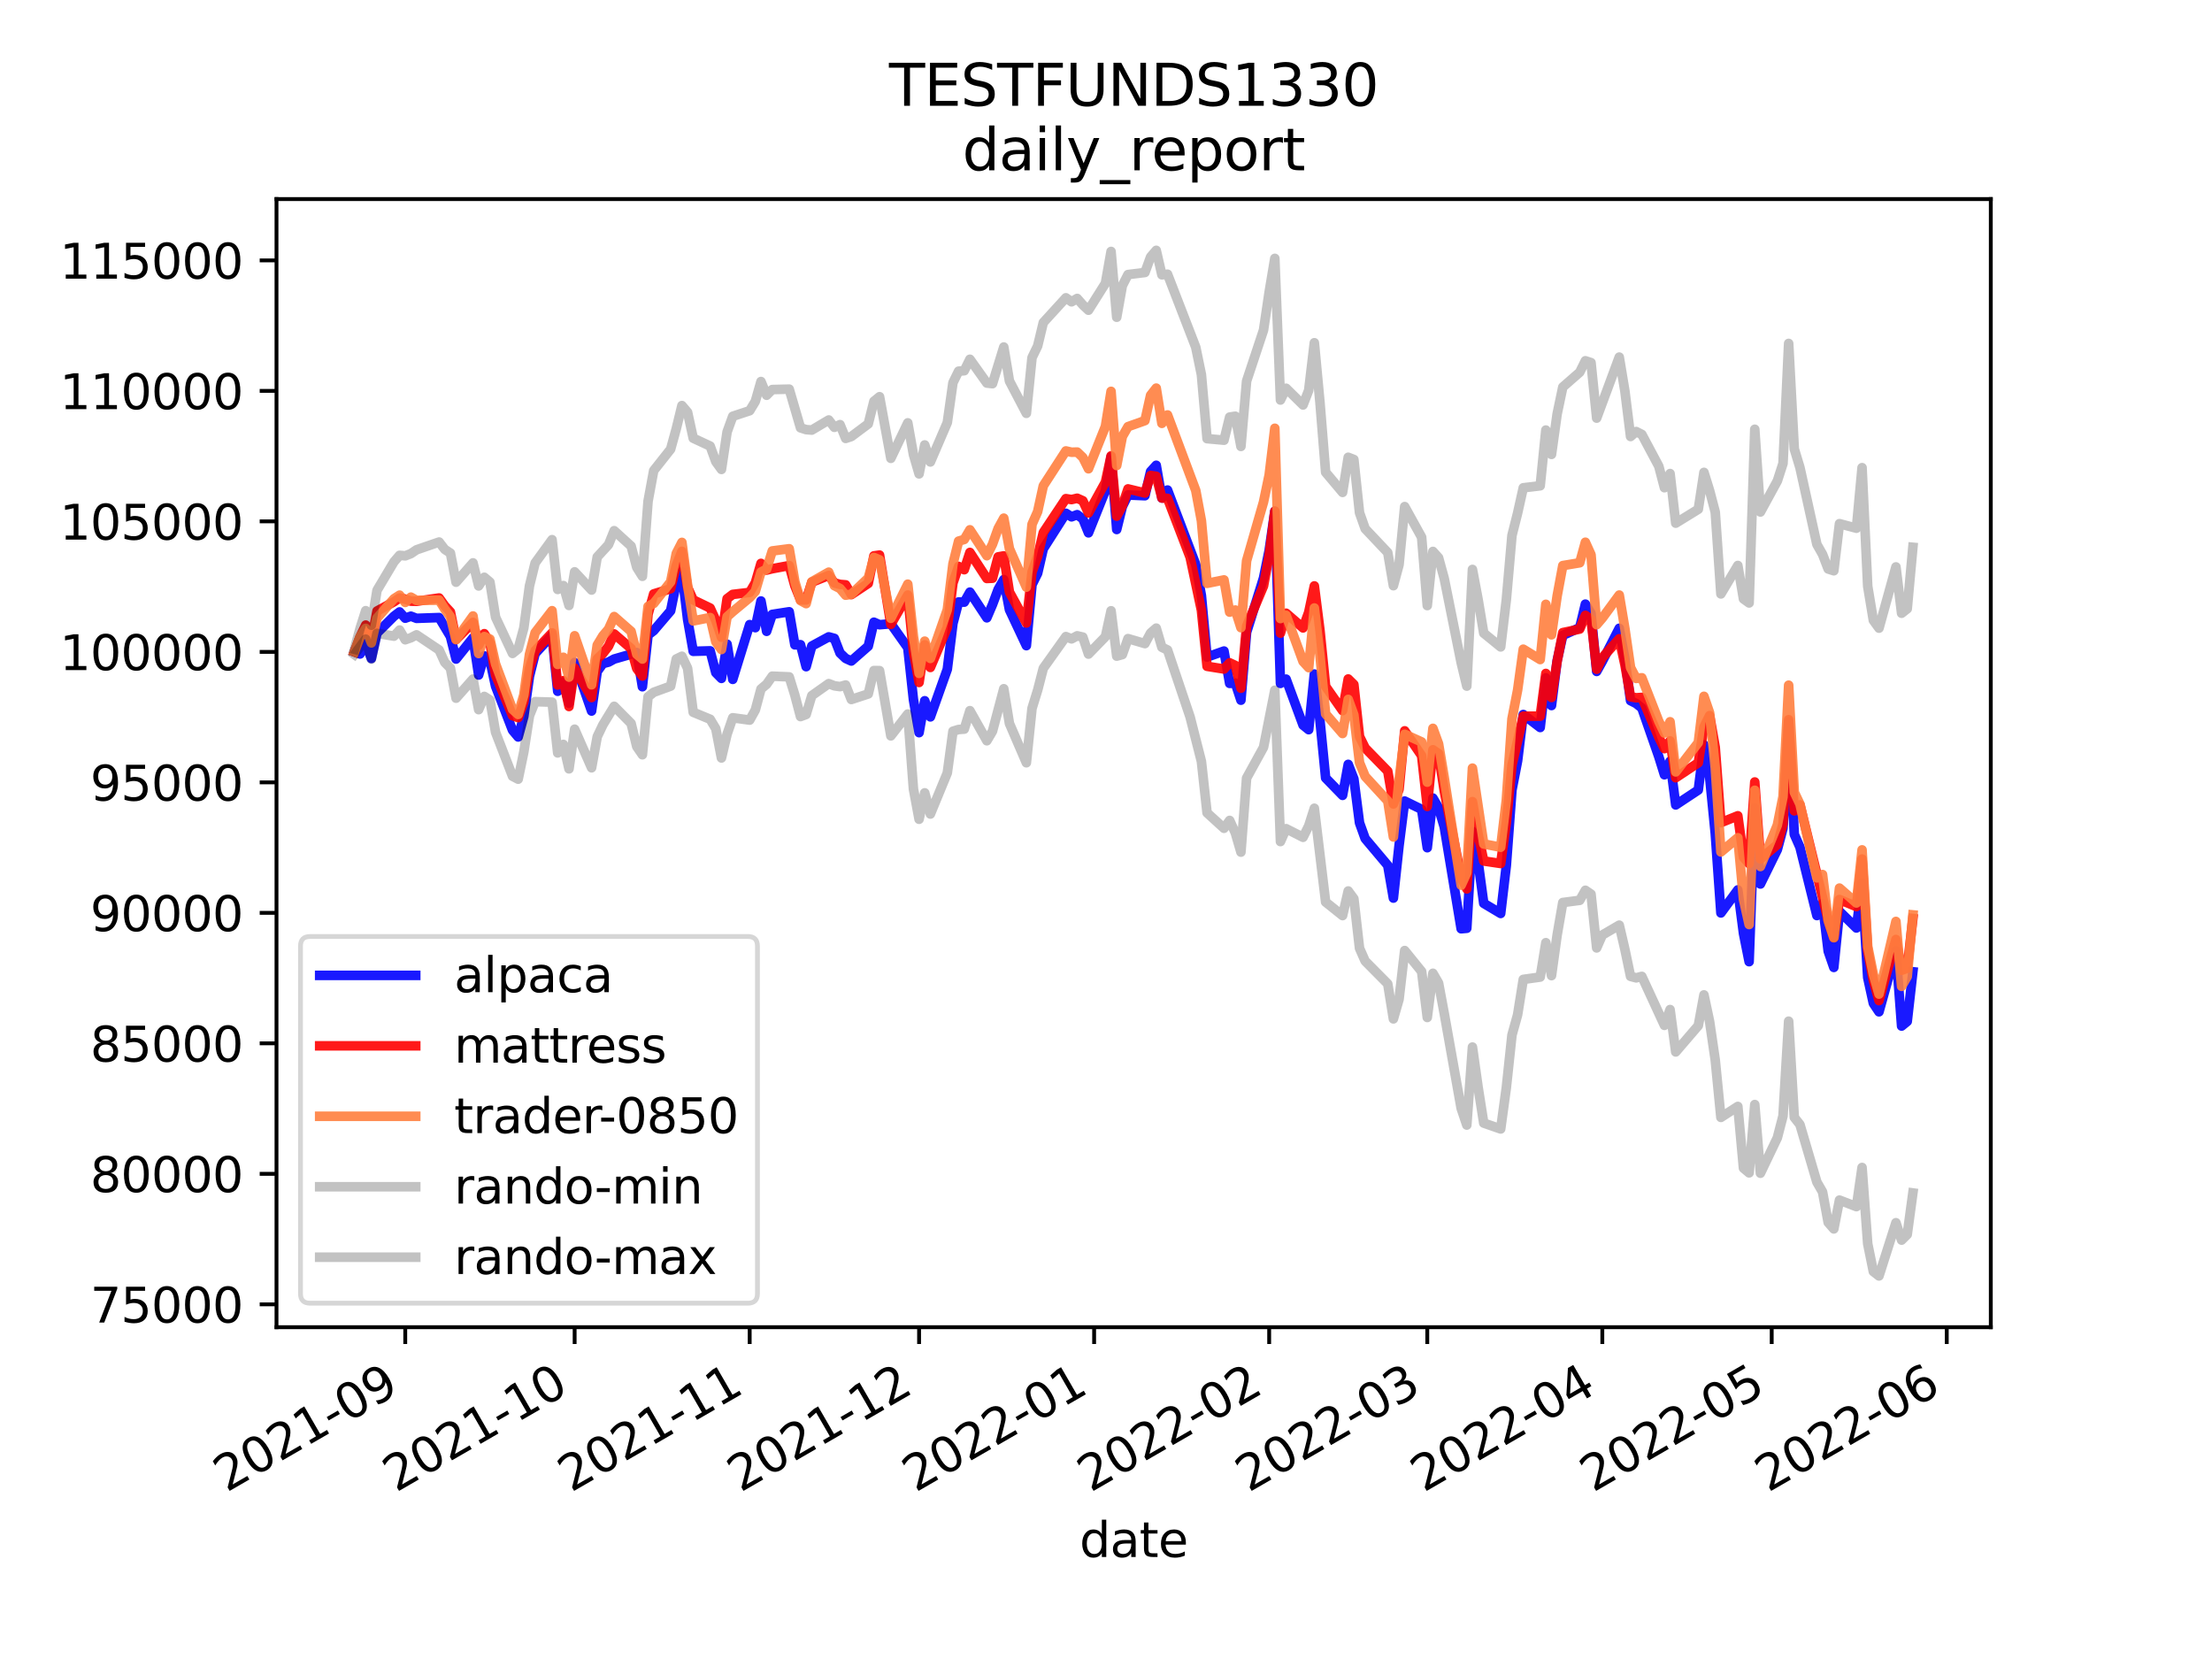 <?xml version="1.0" encoding="utf-8" standalone="no"?>
<!DOCTYPE svg PUBLIC "-//W3C//DTD SVG 1.1//EN"
  "http://www.w3.org/Graphics/SVG/1.1/DTD/svg11.dtd">
<svg height="345.6pt" version="1.1" viewBox="0 0 460.8 345.6" width="460.8pt" xmlns="http://www.w3.org/2000/svg" xmlns:xlink="http://www.w3.org/1999/xlink">
 <defs>
  <style type="text/css">*{stroke-linecap:butt;stroke-linejoin:round;}</style>
 </defs>
 <g id="figure_1">
  <g id="patch_1">
   <path d="M 0 345.6 
L 460.8 345.6 
L 460.8 0 
L 0 0 
z
" style="fill:#ffffff;"/>
  </g>
  <g id="axes_1">
   <g id="patch_2">
    <path d="M 57.6 276.48 
L 414.72 276.48 
L 414.72 41.472 
L 57.6 41.472 
z
" style="fill:#ffffff;"/>
   </g>
   <g id="matplotlib.axis_1">
    <g id="xtick_1">
     <g id="line2d_1">
      <defs>
       <path d="M 0 0 
L 0 3.5 
" id="m43fd52d7ca" style="stroke:#000000;stroke-width:0.8;"/>
      </defs>
      <g>
       <use style="stroke:#000000;stroke-width:0.8;" x="84.419" xlink:href="#m43fd52d7ca" y="276.48"/>
      </g>
     </g>
     <g id="text_1">
      <!-- 2021-09 -->
      <g transform="translate(47.194 310.952)rotate(-30)scale(0.1 -0.1)">
       <defs>
        <path d="M 1228 531 
L 3431 531 
L 3431 0 
L 469 0 
L 469 531 
Q 828 903 1448 1529 
Q 2069 2156 2228 2338 
Q 2531 2678 2651 2914 
Q 2772 3150 2772 3378 
Q 2772 3750 2511 3984 
Q 2250 4219 1831 4219 
Q 1534 4219 1204 4116 
Q 875 4013 500 3803 
L 500 4441 
Q 881 4594 1212 4672 
Q 1544 4750 1819 4750 
Q 2544 4750 2975 4387 
Q 3406 4025 3406 3419 
Q 3406 3131 3298 2873 
Q 3191 2616 2906 2266 
Q 2828 2175 2409 1742 
Q 1991 1309 1228 531 
z
" id="DejaVuSans-32" transform="scale(0.016)"/>
        <path d="M 2034 4250 
Q 1547 4250 1301 3770 
Q 1056 3291 1056 2328 
Q 1056 1369 1301 889 
Q 1547 409 2034 409 
Q 2525 409 2770 889 
Q 3016 1369 3016 2328 
Q 3016 3291 2770 3770 
Q 2525 4250 2034 4250 
z
M 2034 4750 
Q 2819 4750 3233 4129 
Q 3647 3509 3647 2328 
Q 3647 1150 3233 529 
Q 2819 -91 2034 -91 
Q 1250 -91 836 529 
Q 422 1150 422 2328 
Q 422 3509 836 4129 
Q 1250 4750 2034 4750 
z
" id="DejaVuSans-30" transform="scale(0.016)"/>
        <path d="M 794 531 
L 1825 531 
L 1825 4091 
L 703 3866 
L 703 4441 
L 1819 4666 
L 2450 4666 
L 2450 531 
L 3481 531 
L 3481 0 
L 794 0 
L 794 531 
z
" id="DejaVuSans-31" transform="scale(0.016)"/>
        <path d="M 313 2009 
L 1997 2009 
L 1997 1497 
L 313 1497 
L 313 2009 
z
" id="DejaVuSans-2d" transform="scale(0.016)"/>
        <path d="M 703 97 
L 703 672 
Q 941 559 1184 500 
Q 1428 441 1663 441 
Q 2288 441 2617 861 
Q 2947 1281 2994 2138 
Q 2813 1869 2534 1725 
Q 2256 1581 1919 1581 
Q 1219 1581 811 2004 
Q 403 2428 403 3163 
Q 403 3881 828 4315 
Q 1253 4750 1959 4750 
Q 2769 4750 3195 4129 
Q 3622 3509 3622 2328 
Q 3622 1225 3098 567 
Q 2575 -91 1691 -91 
Q 1453 -91 1209 -44 
Q 966 3 703 97 
z
M 1959 2075 
Q 2384 2075 2632 2365 
Q 2881 2656 2881 3163 
Q 2881 3666 2632 3958 
Q 2384 4250 1959 4250 
Q 1534 4250 1286 3958 
Q 1038 3666 1038 3163 
Q 1038 2656 1286 2365 
Q 1534 2075 1959 2075 
z
" id="DejaVuSans-39" transform="scale(0.016)"/>
       </defs>
       <use xlink:href="#DejaVuSans-32"/>
       <use x="63.623" xlink:href="#DejaVuSans-30"/>
       <use x="127.246" xlink:href="#DejaVuSans-32"/>
       <use x="190.869" xlink:href="#DejaVuSans-31"/>
       <use x="254.492" xlink:href="#DejaVuSans-2d"/>
       <use x="290.576" xlink:href="#DejaVuSans-30"/>
       <use x="354.199" xlink:href="#DejaVuSans-39"/>
      </g>
     </g>
    </g>
    <g id="xtick_2">
     <g id="line2d_2">
      <g>
       <use style="stroke:#000000;stroke-width:0.8;" x="119.708" xlink:href="#m43fd52d7ca" y="276.48"/>
      </g>
     </g>
     <g id="text_2">
      <!-- 2021-10 -->
      <g transform="translate(82.483 310.952)rotate(-30)scale(0.1 -0.1)">
       <use xlink:href="#DejaVuSans-32"/>
       <use x="63.623" xlink:href="#DejaVuSans-30"/>
       <use x="127.246" xlink:href="#DejaVuSans-32"/>
       <use x="190.869" xlink:href="#DejaVuSans-31"/>
       <use x="254.492" xlink:href="#DejaVuSans-2d"/>
       <use x="290.576" xlink:href="#DejaVuSans-31"/>
       <use x="354.199" xlink:href="#DejaVuSans-30"/>
      </g>
     </g>
    </g>
    <g id="xtick_3">
     <g id="line2d_3">
      <g>
       <use style="stroke:#000000;stroke-width:0.8;" x="156.173" xlink:href="#m43fd52d7ca" y="276.48"/>
      </g>
     </g>
     <g id="text_3">
      <!-- 2021-11 -->
      <g transform="translate(118.948 310.952)rotate(-30)scale(0.1 -0.1)">
       <use xlink:href="#DejaVuSans-32"/>
       <use x="63.623" xlink:href="#DejaVuSans-30"/>
       <use x="127.246" xlink:href="#DejaVuSans-32"/>
       <use x="190.869" xlink:href="#DejaVuSans-31"/>
       <use x="254.492" xlink:href="#DejaVuSans-2d"/>
       <use x="290.576" xlink:href="#DejaVuSans-31"/>
       <use x="354.199" xlink:href="#DejaVuSans-31"/>
      </g>
     </g>
    </g>
    <g id="xtick_4">
     <g id="line2d_4">
      <g>
       <use style="stroke:#000000;stroke-width:0.8;" x="191.461" xlink:href="#m43fd52d7ca" y="276.48"/>
      </g>
     </g>
     <g id="text_4">
      <!-- 2021-12 -->
      <g transform="translate(154.236 310.952)rotate(-30)scale(0.1 -0.1)">
       <use xlink:href="#DejaVuSans-32"/>
       <use x="63.623" xlink:href="#DejaVuSans-30"/>
       <use x="127.246" xlink:href="#DejaVuSans-32"/>
       <use x="190.869" xlink:href="#DejaVuSans-31"/>
       <use x="254.492" xlink:href="#DejaVuSans-2d"/>
       <use x="290.576" xlink:href="#DejaVuSans-31"/>
       <use x="354.199" xlink:href="#DejaVuSans-32"/>
      </g>
     </g>
    </g>
    <g id="xtick_5">
     <g id="line2d_5">
      <g>
       <use style="stroke:#000000;stroke-width:0.8;" x="227.926" xlink:href="#m43fd52d7ca" y="276.48"/>
      </g>
     </g>
     <g id="text_5">
      <!-- 2022-01 -->
      <g transform="translate(190.701 310.952)rotate(-30)scale(0.1 -0.1)">
       <use xlink:href="#DejaVuSans-32"/>
       <use x="63.623" xlink:href="#DejaVuSans-30"/>
       <use x="127.246" xlink:href="#DejaVuSans-32"/>
       <use x="190.869" xlink:href="#DejaVuSans-32"/>
       <use x="254.492" xlink:href="#DejaVuSans-2d"/>
       <use x="290.576" xlink:href="#DejaVuSans-30"/>
       <use x="354.199" xlink:href="#DejaVuSans-31"/>
      </g>
     </g>
    </g>
    <g id="xtick_6">
     <g id="line2d_6">
      <g>
       <use style="stroke:#000000;stroke-width:0.8;" x="264.391" xlink:href="#m43fd52d7ca" y="276.48"/>
      </g>
     </g>
     <g id="text_6">
      <!-- 2022-02 -->
      <g transform="translate(227.166 310.952)rotate(-30)scale(0.1 -0.1)">
       <use xlink:href="#DejaVuSans-32"/>
       <use x="63.623" xlink:href="#DejaVuSans-30"/>
       <use x="127.246" xlink:href="#DejaVuSans-32"/>
       <use x="190.869" xlink:href="#DejaVuSans-32"/>
       <use x="254.492" xlink:href="#DejaVuSans-2d"/>
       <use x="290.576" xlink:href="#DejaVuSans-30"/>
       <use x="354.199" xlink:href="#DejaVuSans-32"/>
      </g>
     </g>
    </g>
    <g id="xtick_7">
     <g id="line2d_7">
      <g>
       <use style="stroke:#000000;stroke-width:0.8;" x="297.327" xlink:href="#m43fd52d7ca" y="276.48"/>
      </g>
     </g>
     <g id="text_7">
      <!-- 2022-03 -->
      <g transform="translate(260.102 310.952)rotate(-30)scale(0.1 -0.1)">
       <defs>
        <path d="M 2597 2516 
Q 3050 2419 3304 2112 
Q 3559 1806 3559 1356 
Q 3559 666 3084 287 
Q 2609 -91 1734 -91 
Q 1441 -91 1130 -33 
Q 819 25 488 141 
L 488 750 
Q 750 597 1062 519 
Q 1375 441 1716 441 
Q 2309 441 2620 675 
Q 2931 909 2931 1356 
Q 2931 1769 2642 2001 
Q 2353 2234 1838 2234 
L 1294 2234 
L 1294 2753 
L 1863 2753 
Q 2328 2753 2575 2939 
Q 2822 3125 2822 3475 
Q 2822 3834 2567 4026 
Q 2313 4219 1838 4219 
Q 1578 4219 1281 4162 
Q 984 4106 628 3988 
L 628 4550 
Q 988 4650 1302 4700 
Q 1616 4750 1894 4750 
Q 2613 4750 3031 4423 
Q 3450 4097 3450 3541 
Q 3450 3153 3228 2886 
Q 3006 2619 2597 2516 
z
" id="DejaVuSans-33" transform="scale(0.016)"/>
       </defs>
       <use xlink:href="#DejaVuSans-32"/>
       <use x="63.623" xlink:href="#DejaVuSans-30"/>
       <use x="127.246" xlink:href="#DejaVuSans-32"/>
       <use x="190.869" xlink:href="#DejaVuSans-32"/>
       <use x="254.492" xlink:href="#DejaVuSans-2d"/>
       <use x="290.576" xlink:href="#DejaVuSans-30"/>
       <use x="354.199" xlink:href="#DejaVuSans-33"/>
      </g>
     </g>
    </g>
    <g id="xtick_8">
     <g id="line2d_8">
      <g>
       <use style="stroke:#000000;stroke-width:0.8;" x="333.792" xlink:href="#m43fd52d7ca" y="276.48"/>
      </g>
     </g>
     <g id="text_8">
      <!-- 2022-04 -->
      <g transform="translate(296.567 310.952)rotate(-30)scale(0.1 -0.1)">
       <defs>
        <path d="M 2419 4116 
L 825 1625 
L 2419 1625 
L 2419 4116 
z
M 2253 4666 
L 3047 4666 
L 3047 1625 
L 3713 1625 
L 3713 1100 
L 3047 1100 
L 3047 0 
L 2419 0 
L 2419 1100 
L 313 1100 
L 313 1709 
L 2253 4666 
z
" id="DejaVuSans-34" transform="scale(0.016)"/>
       </defs>
       <use xlink:href="#DejaVuSans-32"/>
       <use x="63.623" xlink:href="#DejaVuSans-30"/>
       <use x="127.246" xlink:href="#DejaVuSans-32"/>
       <use x="190.869" xlink:href="#DejaVuSans-32"/>
       <use x="254.492" xlink:href="#DejaVuSans-2d"/>
       <use x="290.576" xlink:href="#DejaVuSans-30"/>
       <use x="354.199" xlink:href="#DejaVuSans-34"/>
      </g>
     </g>
    </g>
    <g id="xtick_9">
     <g id="line2d_9">
      <g>
       <use style="stroke:#000000;stroke-width:0.8;" x="369.08" xlink:href="#m43fd52d7ca" y="276.48"/>
      </g>
     </g>
     <g id="text_9">
      <!-- 2022-05 -->
      <g transform="translate(331.855 310.952)rotate(-30)scale(0.1 -0.1)">
       <defs>
        <path d="M 691 4666 
L 3169 4666 
L 3169 4134 
L 1269 4134 
L 1269 2991 
Q 1406 3038 1543 3061 
Q 1681 3084 1819 3084 
Q 2600 3084 3056 2656 
Q 3513 2228 3513 1497 
Q 3513 744 3044 326 
Q 2575 -91 1722 -91 
Q 1428 -91 1123 -41 
Q 819 9 494 109 
L 494 744 
Q 775 591 1075 516 
Q 1375 441 1709 441 
Q 2250 441 2565 725 
Q 2881 1009 2881 1497 
Q 2881 1984 2565 2268 
Q 2250 2553 1709 2553 
Q 1456 2553 1204 2497 
Q 953 2441 691 2322 
L 691 4666 
z
" id="DejaVuSans-35" transform="scale(0.016)"/>
       </defs>
       <use xlink:href="#DejaVuSans-32"/>
       <use x="63.623" xlink:href="#DejaVuSans-30"/>
       <use x="127.246" xlink:href="#DejaVuSans-32"/>
       <use x="190.869" xlink:href="#DejaVuSans-32"/>
       <use x="254.492" xlink:href="#DejaVuSans-2d"/>
       <use x="290.576" xlink:href="#DejaVuSans-30"/>
       <use x="354.199" xlink:href="#DejaVuSans-35"/>
      </g>
     </g>
    </g>
    <g id="xtick_10">
     <g id="line2d_10">
      <g>
       <use style="stroke:#000000;stroke-width:0.8;" x="405.545" xlink:href="#m43fd52d7ca" y="276.48"/>
      </g>
     </g>
     <g id="text_10">
      <!-- 2022-06 -->
      <g transform="translate(368.32 310.952)rotate(-30)scale(0.1 -0.1)">
       <defs>
        <path d="M 2113 2584 
Q 1688 2584 1439 2293 
Q 1191 2003 1191 1497 
Q 1191 994 1439 701 
Q 1688 409 2113 409 
Q 2538 409 2786 701 
Q 3034 994 3034 1497 
Q 3034 2003 2786 2293 
Q 2538 2584 2113 2584 
z
M 3366 4563 
L 3366 3988 
Q 3128 4100 2886 4159 
Q 2644 4219 2406 4219 
Q 1781 4219 1451 3797 
Q 1122 3375 1075 2522 
Q 1259 2794 1537 2939 
Q 1816 3084 2150 3084 
Q 2853 3084 3261 2657 
Q 3669 2231 3669 1497 
Q 3669 778 3244 343 
Q 2819 -91 2113 -91 
Q 1303 -91 875 529 
Q 447 1150 447 2328 
Q 447 3434 972 4092 
Q 1497 4750 2381 4750 
Q 2619 4750 2861 4703 
Q 3103 4656 3366 4563 
z
" id="DejaVuSans-36" transform="scale(0.016)"/>
       </defs>
       <use xlink:href="#DejaVuSans-32"/>
       <use x="63.623" xlink:href="#DejaVuSans-30"/>
       <use x="127.246" xlink:href="#DejaVuSans-32"/>
       <use x="190.869" xlink:href="#DejaVuSans-32"/>
       <use x="254.492" xlink:href="#DejaVuSans-2d"/>
       <use x="290.576" xlink:href="#DejaVuSans-30"/>
       <use x="354.199" xlink:href="#DejaVuSans-36"/>
      </g>
     </g>
    </g>
    <g id="text_11">
     <!-- date -->
     <g transform="translate(224.885 324.351)scale(0.1 -0.1)">
      <defs>
       <path d="M 2906 2969 
L 2906 4863 
L 3481 4863 
L 3481 0 
L 2906 0 
L 2906 525 
Q 2725 213 2448 61 
Q 2172 -91 1784 -91 
Q 1150 -91 751 415 
Q 353 922 353 1747 
Q 353 2572 751 3078 
Q 1150 3584 1784 3584 
Q 2172 3584 2448 3432 
Q 2725 3281 2906 2969 
z
M 947 1747 
Q 947 1113 1208 752 
Q 1469 391 1925 391 
Q 2381 391 2643 752 
Q 2906 1113 2906 1747 
Q 2906 2381 2643 2742 
Q 2381 3103 1925 3103 
Q 1469 3103 1208 2742 
Q 947 2381 947 1747 
z
" id="DejaVuSans-64" transform="scale(0.016)"/>
       <path d="M 2194 1759 
Q 1497 1759 1228 1600 
Q 959 1441 959 1056 
Q 959 750 1161 570 
Q 1363 391 1709 391 
Q 2188 391 2477 730 
Q 2766 1069 2766 1631 
L 2766 1759 
L 2194 1759 
z
M 3341 1997 
L 3341 0 
L 2766 0 
L 2766 531 
Q 2569 213 2275 61 
Q 1981 -91 1556 -91 
Q 1019 -91 701 211 
Q 384 513 384 1019 
Q 384 1609 779 1909 
Q 1175 2209 1959 2209 
L 2766 2209 
L 2766 2266 
Q 2766 2663 2505 2880 
Q 2244 3097 1772 3097 
Q 1472 3097 1187 3025 
Q 903 2953 641 2809 
L 641 3341 
Q 956 3463 1253 3523 
Q 1550 3584 1831 3584 
Q 2591 3584 2966 3190 
Q 3341 2797 3341 1997 
z
" id="DejaVuSans-61" transform="scale(0.016)"/>
       <path d="M 1172 4494 
L 1172 3500 
L 2356 3500 
L 2356 3053 
L 1172 3053 
L 1172 1153 
Q 1172 725 1289 603 
Q 1406 481 1766 481 
L 2356 481 
L 2356 0 
L 1766 0 
Q 1100 0 847 248 
Q 594 497 594 1153 
L 594 3053 
L 172 3053 
L 172 3500 
L 594 3500 
L 594 4494 
L 1172 4494 
z
" id="DejaVuSans-74" transform="scale(0.016)"/>
       <path d="M 3597 1894 
L 3597 1613 
L 953 1613 
Q 991 1019 1311 708 
Q 1631 397 2203 397 
Q 2534 397 2845 478 
Q 3156 559 3463 722 
L 3463 178 
Q 3153 47 2828 -22 
Q 2503 -91 2169 -91 
Q 1331 -91 842 396 
Q 353 884 353 1716 
Q 353 2575 817 3079 
Q 1281 3584 2069 3584 
Q 2775 3584 3186 3129 
Q 3597 2675 3597 1894 
z
M 3022 2063 
Q 3016 2534 2758 2815 
Q 2500 3097 2075 3097 
Q 1594 3097 1305 2825 
Q 1016 2553 972 2059 
L 3022 2063 
z
" id="DejaVuSans-65" transform="scale(0.016)"/>
      </defs>
      <use xlink:href="#DejaVuSans-64"/>
      <use x="63.477" xlink:href="#DejaVuSans-61"/>
      <use x="124.756" xlink:href="#DejaVuSans-74"/>
      <use x="163.965" xlink:href="#DejaVuSans-65"/>
     </g>
    </g>
   </g>
   <g id="matplotlib.axis_2">
    <g id="ytick_1">
     <g id="line2d_11">
      <defs>
       <path d="M 0 0 
L -3.5 0 
" id="mad30670a27" style="stroke:#000000;stroke-width:0.8;"/>
      </defs>
      <g>
       <use style="stroke:#000000;stroke-width:0.8;" x="57.6" xlink:href="#mad30670a27" y="271.715"/>
      </g>
     </g>
     <g id="text_12">
      <!-- 75000 -->
      <g transform="translate(18.788 275.514)scale(0.1 -0.1)">
       <defs>
        <path d="M 525 4666 
L 3525 4666 
L 3525 4397 
L 1831 0 
L 1172 0 
L 2766 4134 
L 525 4134 
L 525 4666 
z
" id="DejaVuSans-37" transform="scale(0.016)"/>
       </defs>
       <use xlink:href="#DejaVuSans-37"/>
       <use x="63.623" xlink:href="#DejaVuSans-35"/>
       <use x="127.246" xlink:href="#DejaVuSans-30"/>
       <use x="190.869" xlink:href="#DejaVuSans-30"/>
       <use x="254.492" xlink:href="#DejaVuSans-30"/>
      </g>
     </g>
    </g>
    <g id="ytick_2">
     <g id="line2d_12">
      <g>
       <use style="stroke:#000000;stroke-width:0.8;" x="57.6" xlink:href="#mad30670a27" y="244.531"/>
      </g>
     </g>
     <g id="text_13">
      <!-- 80000 -->
      <g transform="translate(18.788 248.331)scale(0.1 -0.1)">
       <defs>
        <path d="M 2034 2216 
Q 1584 2216 1326 1975 
Q 1069 1734 1069 1313 
Q 1069 891 1326 650 
Q 1584 409 2034 409 
Q 2484 409 2743 651 
Q 3003 894 3003 1313 
Q 3003 1734 2745 1975 
Q 2488 2216 2034 2216 
z
M 1403 2484 
Q 997 2584 770 2862 
Q 544 3141 544 3541 
Q 544 4100 942 4425 
Q 1341 4750 2034 4750 
Q 2731 4750 3128 4425 
Q 3525 4100 3525 3541 
Q 3525 3141 3298 2862 
Q 3072 2584 2669 2484 
Q 3125 2378 3379 2068 
Q 3634 1759 3634 1313 
Q 3634 634 3220 271 
Q 2806 -91 2034 -91 
Q 1263 -91 848 271 
Q 434 634 434 1313 
Q 434 1759 690 2068 
Q 947 2378 1403 2484 
z
M 1172 3481 
Q 1172 3119 1398 2916 
Q 1625 2713 2034 2713 
Q 2441 2713 2670 2916 
Q 2900 3119 2900 3481 
Q 2900 3844 2670 4047 
Q 2441 4250 2034 4250 
Q 1625 4250 1398 4047 
Q 1172 3844 1172 3481 
z
" id="DejaVuSans-38" transform="scale(0.016)"/>
       </defs>
       <use xlink:href="#DejaVuSans-38"/>
       <use x="63.623" xlink:href="#DejaVuSans-30"/>
       <use x="127.246" xlink:href="#DejaVuSans-30"/>
       <use x="190.869" xlink:href="#DejaVuSans-30"/>
       <use x="254.492" xlink:href="#DejaVuSans-30"/>
      </g>
     </g>
    </g>
    <g id="ytick_3">
     <g id="line2d_13">
      <g>
       <use style="stroke:#000000;stroke-width:0.8;" x="57.6" xlink:href="#mad30670a27" y="217.348"/>
      </g>
     </g>
     <g id="text_14">
      <!-- 85000 -->
      <g transform="translate(18.788 221.147)scale(0.1 -0.1)">
       <use xlink:href="#DejaVuSans-38"/>
       <use x="63.623" xlink:href="#DejaVuSans-35"/>
       <use x="127.246" xlink:href="#DejaVuSans-30"/>
       <use x="190.869" xlink:href="#DejaVuSans-30"/>
       <use x="254.492" xlink:href="#DejaVuSans-30"/>
      </g>
     </g>
    </g>
    <g id="ytick_4">
     <g id="line2d_14">
      <g>
       <use style="stroke:#000000;stroke-width:0.8;" x="57.6" xlink:href="#mad30670a27" y="190.164"/>
      </g>
     </g>
     <g id="text_15">
      <!-- 90000 -->
      <g transform="translate(18.788 193.963)scale(0.1 -0.1)">
       <use xlink:href="#DejaVuSans-39"/>
       <use x="63.623" xlink:href="#DejaVuSans-30"/>
       <use x="127.246" xlink:href="#DejaVuSans-30"/>
       <use x="190.869" xlink:href="#DejaVuSans-30"/>
       <use x="254.492" xlink:href="#DejaVuSans-30"/>
      </g>
     </g>
    </g>
    <g id="ytick_5">
     <g id="line2d_15">
      <g>
       <use style="stroke:#000000;stroke-width:0.8;" x="57.6" xlink:href="#mad30670a27" y="162.98"/>
      </g>
     </g>
     <g id="text_16">
      <!-- 95000 -->
      <g transform="translate(18.788 166.779)scale(0.1 -0.1)">
       <use xlink:href="#DejaVuSans-39"/>
       <use x="63.623" xlink:href="#DejaVuSans-35"/>
       <use x="127.246" xlink:href="#DejaVuSans-30"/>
       <use x="190.869" xlink:href="#DejaVuSans-30"/>
       <use x="254.492" xlink:href="#DejaVuSans-30"/>
      </g>
     </g>
    </g>
    <g id="ytick_6">
     <g id="line2d_16">
      <g>
       <use style="stroke:#000000;stroke-width:0.8;" x="57.6" xlink:href="#mad30670a27" y="135.796"/>
      </g>
     </g>
     <g id="text_17">
      <!-- 100000 -->
      <g transform="translate(12.425 139.595)scale(0.1 -0.1)">
       <use xlink:href="#DejaVuSans-31"/>
       <use x="63.623" xlink:href="#DejaVuSans-30"/>
       <use x="127.246" xlink:href="#DejaVuSans-30"/>
       <use x="190.869" xlink:href="#DejaVuSans-30"/>
       <use x="254.492" xlink:href="#DejaVuSans-30"/>
       <use x="318.115" xlink:href="#DejaVuSans-30"/>
      </g>
     </g>
    </g>
    <g id="ytick_7">
     <g id="line2d_17">
      <g>
       <use style="stroke:#000000;stroke-width:0.8;" x="57.6" xlink:href="#mad30670a27" y="108.612"/>
      </g>
     </g>
     <g id="text_18">
      <!-- 105000 -->
      <g transform="translate(12.425 112.412)scale(0.1 -0.1)">
       <use xlink:href="#DejaVuSans-31"/>
       <use x="63.623" xlink:href="#DejaVuSans-30"/>
       <use x="127.246" xlink:href="#DejaVuSans-35"/>
       <use x="190.869" xlink:href="#DejaVuSans-30"/>
       <use x="254.492" xlink:href="#DejaVuSans-30"/>
       <use x="318.115" xlink:href="#DejaVuSans-30"/>
      </g>
     </g>
    </g>
    <g id="ytick_8">
     <g id="line2d_18">
      <g>
       <use style="stroke:#000000;stroke-width:0.8;" x="57.6" xlink:href="#mad30670a27" y="81.429"/>
      </g>
     </g>
     <g id="text_19">
      <!-- 110000 -->
      <g transform="translate(12.425 85.228)scale(0.1 -0.1)">
       <use xlink:href="#DejaVuSans-31"/>
       <use x="63.623" xlink:href="#DejaVuSans-31"/>
       <use x="127.246" xlink:href="#DejaVuSans-30"/>
       <use x="190.869" xlink:href="#DejaVuSans-30"/>
       <use x="254.492" xlink:href="#DejaVuSans-30"/>
       <use x="318.115" xlink:href="#DejaVuSans-30"/>
      </g>
     </g>
    </g>
    <g id="ytick_9">
     <g id="line2d_19">
      <g>
       <use style="stroke:#000000;stroke-width:0.8;" x="57.6" xlink:href="#mad30670a27" y="54.245"/>
      </g>
     </g>
     <g id="text_20">
      <!-- 115000 -->
      <g transform="translate(12.425 58.044)scale(0.1 -0.1)">
       <use xlink:href="#DejaVuSans-31"/>
       <use x="63.623" xlink:href="#DejaVuSans-31"/>
       <use x="127.246" xlink:href="#DejaVuSans-35"/>
       <use x="190.869" xlink:href="#DejaVuSans-30"/>
       <use x="254.492" xlink:href="#DejaVuSans-30"/>
       <use x="318.115" xlink:href="#DejaVuSans-30"/>
      </g>
     </g>
    </g>
   </g>
   <g id="line2d_20">
    <path clip-path="url(#pefe76ed67e)" d="M 73.833 135.796 
L 75.009 136.235 
L 76.185 134.021 
L 77.362 137.176 
L 78.538 131.873 
L 82.067 128.37 
L 83.243 127.475 
L 84.419 128.782 
L 85.596 128.363 
L 86.772 128.812 
L 91.477 128.65 
L 93.83 132.588 
L 95.006 137.293 
L 98.535 132.883 
L 99.711 140.62 
L 100.887 136.631 
L 102.064 137.61 
L 103.24 142.974 
L 106.769 152.121 
L 107.945 153.521 
L 109.121 149.226 
L 110.298 140.868 
L 111.474 136.164 
L 115.003 132.301 
L 116.179 144.005 
L 117.355 142.052 
L 118.532 146.489 
L 119.708 138.008 
L 123.237 148.121 
L 124.413 139.882 
L 125.589 138.238 
L 126.766 137.931 
L 127.942 137.292 
L 132.647 135.935 
L 133.823 143.058 
L 135 132.283 
L 136.176 131.376 
L 139.705 127.24 
L 140.881 121.484 
L 142.057 119.114 
L 143.234 129.02 
L 144.41 135.681 
L 147.939 135.582 
L 149.115 140.13 
L 150.291 141.321 
L 151.468 134.193 
L 152.644 141.525 
L 156.173 130.116 
L 157.349 130.752 
L 158.525 125.199 
L 159.702 131.513 
L 160.878 127.991 
L 164.407 127.44 
L 165.583 134.332 
L 166.759 134.302 
L 167.935 138.881 
L 169.112 134.582 
L 172.641 132.668 
L 173.817 132.987 
L 174.993 136.039 
L 176.169 137.163 
L 177.346 137.699 
L 180.875 134.61 
L 182.051 129.619 
L 183.227 130.143 
L 185.58 129.942 
L 189.109 134.931 
L 190.285 145.741 
L 191.461 152.624 
L 192.637 145.98 
L 193.814 149.337 
L 197.343 139.413 
L 198.519 129.863 
L 199.695 125.401 
L 200.871 125.44 
L 202.048 123.352 
L 205.577 128.699 
L 206.753 125.941 
L 207.929 122.796 
L 209.105 120.735 
L 210.282 127.004 
L 213.811 134.499 
L 214.987 121.788 
L 216.163 119.422 
L 217.339 114.317 
L 222.045 106.926 
L 223.221 107.662 
L 224.397 107.217 
L 225.573 108.094 
L 226.75 111 
L 230.279 102.193 
L 231.455 95.166 
L 232.631 110.303 
L 233.807 105.522 
L 234.984 103.117 
L 238.513 103.268 
L 239.689 98.229 
L 240.865 96.929 
L 242.041 103.746 
L 243.218 102.086 
L 249.099 117.602 
L 250.275 124.078 
L 251.452 136.873 
L 254.981 135.626 
L 256.157 142.361 
L 257.333 142.301 
L 258.509 145.863 
L 259.686 131.733 
L 263.215 120.41 
L 264.391 114.654 
L 265.567 106.51 
L 266.743 142.365 
L 267.92 141.477 
L 271.449 151.049 
L 272.625 152.005 
L 273.801 140.414 
L 274.977 150.132 
L 276.154 162.063 
L 279.683 165.686 
L 280.859 159.233 
L 282.035 162.253 
L 283.211 171.409 
L 284.388 174.686 
L 289.093 180.276 
L 290.269 187.087 
L 291.445 176.193 
L 292.622 166.875 
L 296.151 168.608 
L 297.327 176.591 
L 298.503 166.253 
L 299.679 168.274 
L 300.856 172.246 
L 304.385 193.478 
L 305.561 193.375 
L 306.737 173.194 
L 307.913 179.475 
L 309.09 188.183 
L 312.618 190.29 
L 313.795 180.325 
L 314.971 164.574 
L 316.147 158.47 
L 317.324 148.85 
L 320.852 151.553 
L 322.029 141.218 
L 323.205 146.976 
L 324.381 137.619 
L 325.558 132.362 
L 329.086 130.745 
L 330.263 125.851 
L 331.439 127.759 
L 332.615 139.869 
L 333.792 137.759 
L 337.32 130.88 
L 338.497 137.251 
L 339.673 145.959 
L 340.849 146.554 
L 342.026 147.497 
L 345.554 157.619 
L 346.731 161.399 
L 347.907 158.588 
L 349.083 167.681 
L 353.788 164.569 
L 354.965 155.158 
L 356.141 161.802 
L 357.317 173.612 
L 358.494 190.183 
L 362.022 185.382 
L 363.199 194.439 
L 364.375 200.335 
L 365.551 168.31 
L 366.728 184.153 
L 370.256 176.992 
L 371.433 172.537 
L 372.609 150.366 
L 373.785 173.814 
L 374.962 176.484 
L 378.49 190.725 
L 379.667 188.247 
L 380.843 198.136 
L 382.019 201.531 
L 383.196 189.863 
L 386.724 193.318 
L 387.901 183.943 
L 389.077 203.639 
L 390.253 209.018 
L 391.43 210.78 
L 394.958 198.058 
L 396.135 213.748 
L 397.311 212.785 
L 398.487 202.432 
L 398.487 202.432 
" style="fill:none;stroke:#0000ff;stroke-linecap:square;stroke-opacity:0.9;stroke-width:2;"/>
   </g>
   <g id="line2d_21">
    <path clip-path="url(#pefe76ed67e)" d="M 73.833 135.796 
L 75.009 132.678 
L 76.185 130.218 
L 77.362 133.553 
L 78.538 127.292 
L 82.067 125.36 
L 83.243 124.568 
L 84.419 124.81 
L 85.596 125.235 
L 86.772 125.259 
L 91.477 124.57 
L 92.653 126.215 
L 93.83 127.488 
L 95.006 133.224 
L 98.535 129.655 
L 99.711 134.439 
L 100.887 132.007 
L 102.064 133.91 
L 103.24 140.635 
L 106.769 149.075 
L 107.945 149.493 
L 109.121 146.277 
L 110.298 139.291 
L 111.474 135.564 
L 115.003 131.853 
L 116.179 142.695 
L 117.355 141.789 
L 118.532 147.177 
L 119.708 139.185 
L 123.237 145.312 
L 124.413 137.255 
L 125.589 136.131 
L 126.766 134.612 
L 127.942 132.061 
L 131.471 135.095 
L 132.647 139.256 
L 133.823 140.824 
L 135 127.932 
L 136.176 123.724 
L 139.705 122.641 
L 140.881 117.826 
L 142.057 114.858 
L 143.234 122.351 
L 144.41 124.967 
L 147.939 126.668 
L 149.115 129.238 
L 150.291 132.734 
L 151.468 124.719 
L 152.644 123.826 
L 156.173 123.408 
L 157.349 121.41 
L 158.525 117.366 
L 159.702 118.761 
L 160.878 118.476 
L 164.407 117.823 
L 165.583 122.03 
L 166.759 124.97 
L 167.935 124.984 
L 169.112 121.28 
L 172.641 119.878 
L 173.817 121.433 
L 174.993 121.74 
L 176.169 121.838 
L 177.346 123.866 
L 180.875 121.531 
L 182.051 115.8 
L 183.227 115.633 
L 185.58 130.067 
L 189.109 123.961 
L 190.285 135.757 
L 191.461 142.169 
L 192.637 134.333 
L 193.814 139.043 
L 197.343 130.698 
L 198.519 121.45 
L 199.695 117.991 
L 200.871 118.678 
L 202.048 115.083 
L 205.577 120.504 
L 206.753 120.453 
L 207.929 116.01 
L 209.105 115.8 
L 210.282 123.334 
L 213.811 129.778 
L 214.987 119.165 
L 216.163 115.9 
L 217.339 110.942 
L 222.045 103.876 
L 223.221 104.067 
L 224.397 103.792 
L 225.573 104.314 
L 226.75 106.857 
L 230.279 100.451 
L 231.455 94.966 
L 232.631 107.527 
L 233.807 105.335 
L 234.984 101.848 
L 238.513 102.7 
L 239.689 99.055 
L 240.865 99.222 
L 242.041 103.743 
L 243.218 103.828 
L 247.923 116.079 
L 250.275 127.133 
L 251.452 138.804 
L 254.981 139.369 
L 256.157 138.076 
L 257.333 138.629 
L 258.509 143.372 
L 259.686 130.458 
L 263.215 122.06 
L 264.391 115.666 
L 265.567 106.493 
L 266.743 131.894 
L 267.92 127.747 
L 271.449 130.806 
L 272.625 127.569 
L 273.801 122.056 
L 274.977 131.338 
L 276.154 142.989 
L 279.683 148.035 
L 280.859 141.443 
L 282.035 142.599 
L 283.211 153.43 
L 284.388 155.826 
L 289.093 160.649 
L 290.269 167.479 
L 291.445 164.454 
L 292.622 152.249 
L 296.151 157.416 
L 297.327 167.992 
L 298.503 156.199 
L 299.679 157.006 
L 300.856 164.747 
L 304.385 182.767 
L 305.561 185.171 
L 306.737 166.995 
L 307.913 173.759 
L 309.09 179.362 
L 312.618 179.881 
L 313.795 171.42 
L 314.971 159.442 
L 317.324 149.19 
L 320.852 149.196 
L 322.029 140.294 
L 323.205 145.297 
L 324.381 137.776 
L 325.558 131.784 
L 329.086 131.049 
L 330.263 128.187 
L 331.439 129.01 
L 332.615 139.414 
L 333.792 136.995 
L 337.32 133.07 
L 338.497 138.478 
L 339.673 145.166 
L 340.849 145.366 
L 342.026 145.283 
L 345.554 153.587 
L 346.731 155.954 
L 347.907 154.341 
L 349.083 162.016 
L 353.788 158.895 
L 354.965 151.442 
L 356.141 149.073 
L 357.317 155.706 
L 358.494 171.369 
L 362.022 169.943 
L 363.199 178.58 
L 364.375 179.902 
L 365.551 162.899 
L 366.728 178.939 
L 370.256 175.934 
L 371.433 171.622 
L 372.609 149.931 
L 373.785 168.909 
L 374.962 167.669 
L 380.843 191.733 
L 382.019 195.32 
L 383.196 187.387 
L 386.724 188.866 
L 387.901 178.952 
L 389.077 198.063 
L 390.253 204.24 
L 391.43 208.442 
L 394.958 195.714 
L 396.135 202.13 
L 397.311 201.703 
L 398.487 191.35 
L 398.487 191.35 
" style="fill:none;stroke:#ff0000;stroke-linecap:square;stroke-opacity:0.9;stroke-width:2;"/>
   </g>
   <g id="line2d_22">
    <path clip-path="url(#pefe76ed67e)" d="M 73.833 135.796 
L 75.009 132.67 
L 76.185 130.901 
L 77.362 133.928 
L 78.538 128.758 
L 82.067 124.734 
L 83.243 123.983 
L 84.419 125.491 
L 85.596 124.397 
L 86.772 125.071 
L 91.477 125.021 
L 92.653 126.874 
L 93.83 128.472 
L 95.006 133.237 
L 98.535 128.322 
L 99.711 136.143 
L 100.887 132.611 
L 102.064 133.127 
L 103.24 138.329 
L 106.769 147.773 
L 107.945 148.829 
L 109.121 144.787 
L 110.298 136.318 
L 111.474 131.806 
L 115.003 127.221 
L 116.179 138.415 
L 117.355 136.923 
L 118.532 141.052 
L 119.708 132.438 
L 123.237 142.655 
L 124.413 134.389 
L 125.589 132.446 
L 126.766 131.058 
L 127.942 128.44 
L 131.471 131.533 
L 132.647 136.284 
L 133.823 137.287 
L 135 126.333 
L 136.176 125.707 
L 139.705 121.214 
L 140.881 115.29 
L 142.057 112.994 
L 143.234 121.876 
L 144.41 129.352 
L 147.939 128.647 
L 149.115 133.693 
L 150.291 135.308 
L 151.468 128.476 
L 152.644 127.423 
L 156.173 124.493 
L 157.349 123.188 
L 158.525 119.174 
L 159.702 118.558 
L 160.878 114.771 
L 164.407 114.312 
L 165.583 121.175 
L 166.759 125.106 
L 167.935 125.748 
L 169.112 121.198 
L 172.641 119.194 
L 173.817 121.998 
L 174.993 122.596 
L 176.169 123.991 
L 177.346 123.788 
L 180.875 120.424 
L 182.051 116.132 
L 183.227 116.625 
L 185.58 128.804 
L 189.109 121.695 
L 190.285 132.597 
L 191.461 140.271 
L 192.637 133.565 
L 193.814 137.161 
L 197.343 127.022 
L 198.519 117.459 
L 199.695 112.727 
L 200.871 112.376 
L 202.048 110.369 
L 205.577 115.759 
L 206.753 113.378 
L 207.929 110.096 
L 209.105 107.943 
L 210.282 114.314 
L 213.811 122.312 
L 214.987 109.228 
L 216.163 106.577 
L 217.339 101.201 
L 222.045 93.938 
L 223.221 94.21 
L 224.397 94.173 
L 225.573 95.292 
L 226.75 97.653 
L 230.279 88.832 
L 231.455 81.526 
L 232.631 96.979 
L 233.807 90.926 
L 234.984 88.88 
L 238.513 87.621 
L 239.689 82.35 
L 240.865 80.853 
L 242.041 88.191 
L 243.218 86.444 
L 249.099 102.178 
L 250.275 108.487 
L 251.452 121.52 
L 254.981 120.809 
L 256.157 127.515 
L 257.333 127.079 
L 258.509 130.752 
L 259.686 116.831 
L 263.215 104.58 
L 264.391 98.952 
L 265.567 89.218 
L 266.743 128.853 
L 267.92 128.188 
L 271.449 137.796 
L 272.625 139.081 
L 273.801 126.656 
L 274.977 136.577 
L 276.154 148.719 
L 279.683 152.804 
L 280.859 145.696 
L 282.035 148.927 
L 283.211 158.874 
L 284.388 161.733 
L 289.093 166.854 
L 290.269 174.357 
L 291.445 162.492 
L 292.622 152.958 
L 296.151 154.557 
L 297.327 162.934 
L 298.503 151.729 
L 299.679 154.957 
L 300.856 161.99 
L 304.385 184.399 
L 305.561 181.823 
L 306.737 160.017 
L 309.09 175.811 
L 312.618 176.49 
L 313.795 166.703 
L 314.971 149.775 
L 316.147 143.752 
L 317.324 135.239 
L 320.852 137.396 
L 322.029 125.891 
L 323.205 132.245 
L 324.381 124.151 
L 325.558 117.824 
L 329.086 117.236 
L 330.263 112.96 
L 331.439 115.566 
L 332.615 130.132 
L 333.792 128.759 
L 337.32 123.961 
L 338.497 130.967 
L 339.673 139.082 
L 340.849 141.328 
L 342.026 141.197 
L 345.554 150.255 
L 346.731 152.702 
L 347.907 150.356 
L 349.083 160.798 
L 353.788 154.696 
L 354.965 145.058 
L 356.141 148.493 
L 357.317 159.957 
L 358.494 177.476 
L 362.022 174.519 
L 363.199 187.328 
L 364.375 192.592 
L 365.551 164.634 
L 366.728 180.506 
L 370.256 171.873 
L 371.433 165.968 
L 372.609 142.737 
L 373.785 165.041 
L 374.962 167.514 
L 378.49 182.876 
L 379.667 182.184 
L 380.843 191.754 
L 382.019 195.335 
L 383.196 185.009 
L 386.724 188.107 
L 387.901 177.045 
L 389.077 197.164 
L 390.253 203.009 
L 391.43 207.084 
L 394.958 191.954 
L 396.135 205.468 
L 397.311 203.424 
L 398.487 190.588 
L 398.487 190.588 
" style="fill:none;stroke:#ff8040;stroke-linecap:square;stroke-opacity:0.9;stroke-width:2;"/>
   </g>
   <g id="line2d_23">
    <path clip-path="url(#pefe76ed67e)" d="M 73.833 136.34 
L 76.185 133.144 
L 77.362 137.312 
L 78.538 131.939 
L 82.067 132.522 
L 83.243 131.252 
L 84.419 133.271 
L 85.596 132.855 
L 86.772 132.248 
L 91.477 135.398 
L 92.653 137.991 
L 93.83 139.193 
L 95.006 145.446 
L 98.535 141.454 
L 99.711 147.833 
L 100.887 145.078 
L 102.064 145.819 
L 103.24 152.563 
L 106.769 161.706 
L 107.945 162.317 
L 109.121 156.658 
L 110.298 149.089 
L 111.474 146.167 
L 115.003 146.271 
L 116.179 156.848 
L 117.355 155.076 
L 118.532 160.166 
L 119.708 151.906 
L 123.237 159.944 
L 124.413 153.466 
L 125.589 150.999 
L 127.942 147.138 
L 131.471 150.7 
L 132.647 155.519 
L 133.823 157.226 
L 135 145.148 
L 136.176 144.219 
L 139.705 142.934 
L 140.881 137.283 
L 142.057 136.709 
L 143.234 139.197 
L 144.41 148.375 
L 147.939 149.833 
L 149.115 151.795 
L 150.291 157.899 
L 151.468 152.937 
L 152.644 149.527 
L 156.173 150.009 
L 157.349 147.896 
L 158.525 143.528 
L 159.702 142.539 
L 160.878 140.86 
L 164.407 141.007 
L 165.583 144.813 
L 166.759 149.276 
L 167.935 148.835 
L 169.112 144.909 
L 172.641 142.412 
L 173.817 142.866 
L 174.993 143.035 
L 176.169 142.7 
L 177.346 145.715 
L 180.875 144.558 
L 182.051 139.693 
L 183.227 139.705 
L 185.58 153.294 
L 189.109 148.746 
L 190.285 164.355 
L 191.461 170.664 
L 192.637 165.168 
L 193.814 169.579 
L 197.343 161.007 
L 198.519 152.329 
L 199.695 151.969 
L 200.871 151.885 
L 202.048 148.043 
L 205.577 154.311 
L 206.753 152.329 
L 209.105 143.477 
L 210.282 150.708 
L 213.811 158.895 
L 214.987 147.572 
L 216.163 143.767 
L 217.339 139.216 
L 222.045 132.613 
L 223.221 133.085 
L 224.397 132.451 
L 225.573 132.719 
L 226.75 136.26 
L 230.279 132.628 
L 231.455 127.238 
L 232.631 136.683 
L 233.807 136.359 
L 234.984 133.036 
L 238.513 134.072 
L 239.689 131.871 
L 240.865 130.849 
L 242.041 134.842 
L 243.218 135.402 
L 247.923 149.377 
L 250.275 158.613 
L 251.452 169.325 
L 254.981 172.544 
L 256.157 170.912 
L 257.333 173.483 
L 258.509 177.513 
L 259.686 162.097 
L 263.215 155.679 
L 265.567 143.786 
L 266.743 175.312 
L 267.92 172.631 
L 271.449 174.423 
L 272.625 172.057 
L 273.801 168.374 
L 276.154 187.911 
L 279.683 190.731 
L 280.859 185.61 
L 282.035 187.216 
L 283.211 197.537 
L 284.388 200.205 
L 289.093 204.951 
L 290.269 212.253 
L 291.445 208.181 
L 292.622 198.018 
L 296.151 202.376 
L 297.327 211.956 
L 298.503 202.757 
L 299.679 204.793 
L 300.856 211.095 
L 304.385 230.879 
L 305.561 234.365 
L 306.737 218.123 
L 307.913 226.478 
L 309.09 233.955 
L 312.618 235.182 
L 313.795 226.602 
L 314.971 215.62 
L 316.147 211.391 
L 317.324 204.03 
L 320.852 203.538 
L 322.029 196.38 
L 323.205 203.238 
L 324.381 194.782 
L 325.558 188.013 
L 329.086 187.553 
L 330.263 185.463 
L 331.439 186.263 
L 332.615 197.465 
L 333.792 194.779 
L 337.32 192.726 
L 338.497 197.785 
L 339.673 203.395 
L 340.849 203.705 
L 342.026 203.401 
L 346.731 213.599 
L 347.907 210.31 
L 349.083 219.134 
L 353.788 213.654 
L 354.965 207.257 
L 356.141 212.804 
L 357.317 220.833 
L 358.494 232.773 
L 362.022 230.492 
L 363.199 243.334 
L 364.375 244.328 
L 365.551 230.099 
L 366.728 244.402 
L 370.256 237.014 
L 371.433 232.468 
L 372.609 212.732 
L 373.785 232.774 
L 374.962 234.271 
L 378.49 246.251 
L 379.667 248.287 
L 380.843 254.656 
L 382.019 256.003 
L 383.196 250.005 
L 386.724 251.358 
L 387.901 243.208 
L 389.077 259.098 
L 390.253 264.88 
L 391.43 265.798 
L 394.958 254.717 
L 396.135 258.337 
L 397.311 257.17 
L 398.487 248.513 
L 398.487 248.513 
" style="fill:none;stroke:#0d0d0d;stroke-linecap:square;stroke-opacity:0.25;stroke-width:2;"/>
   </g>
   <g id="line2d_24">
    <path clip-path="url(#pefe76ed67e)" d="M 73.833 135.252 
L 75.009 130.901 
L 76.185 127.215 
L 77.362 130.235 
L 78.538 122.977 
L 82.067 117.048 
L 83.243 115.686 
L 84.419 115.79 
L 85.596 115.329 
L 86.772 114.534 
L 91.477 112.915 
L 92.653 114.451 
L 93.83 115.221 
L 95.006 121.282 
L 98.535 117.256 
L 99.711 122.065 
L 100.887 120.261 
L 102.064 121.266 
L 103.24 128.594 
L 106.769 136.122 
L 107.945 135.165 
L 109.121 130.809 
L 110.298 122.059 
L 111.474 117.287 
L 115.003 112.422 
L 116.179 122.793 
L 117.355 121.982 
L 118.532 126.129 
L 119.708 119.125 
L 123.237 122.918 
L 124.413 116.028 
L 126.766 113.466 
L 127.942 110.552 
L 131.471 113.762 
L 132.647 118.191 
L 133.823 120.059 
L 135 104.422 
L 136.176 98.04 
L 139.705 93.574 
L 140.881 89.302 
L 142.057 84.489 
L 143.234 85.879 
L 144.41 91.28 
L 147.939 92.926 
L 149.115 96.163 
L 150.291 97.788 
L 151.468 89.972 
L 152.644 86.722 
L 156.173 85.555 
L 157.349 83.607 
L 158.525 79.483 
L 159.702 82.336 
L 160.878 81.152 
L 164.407 81.065 
L 166.759 89.118 
L 167.935 89.496 
L 169.112 89.591 
L 172.641 87.491 
L 173.817 89.018 
L 174.993 88.459 
L 176.169 91.33 
L 177.346 90.939 
L 180.875 88.303 
L 182.051 83.603 
L 183.227 82.643 
L 185.58 95.48 
L 189.109 88.09 
L 190.285 94.689 
L 191.461 98.719 
L 192.637 92.692 
L 193.814 96.233 
L 197.343 88.024 
L 198.519 79.716 
L 199.695 77.323 
L 200.871 77.224 
L 202.048 74.843 
L 205.577 79.796 
L 206.753 79.925 
L 209.105 72.29 
L 210.282 79.367 
L 213.811 86.106 
L 214.987 74.504 
L 216.163 72.079 
L 217.339 67.196 
L 222.045 62.04 
L 223.221 62.867 
L 224.397 62.172 
L 225.573 63.517 
L 226.75 64.622 
L 230.279 59.016 
L 231.455 52.384 
L 232.631 66.089 
L 233.807 59.493 
L 234.984 57.2 
L 238.513 56.761 
L 239.689 53.531 
L 240.865 52.154 
L 242.041 57.245 
L 243.218 57.127 
L 249.099 72.338 
L 250.275 78.053 
L 251.452 91.377 
L 254.981 91.701 
L 256.157 86.888 
L 257.333 86.708 
L 258.509 93 
L 259.686 79.392 
L 263.215 68.772 
L 264.391 60.831 
L 265.567 53.827 
L 266.743 83.33 
L 267.92 80.883 
L 271.449 84.361 
L 272.625 81.311 
L 273.801 71.4 
L 274.977 83.872 
L 276.154 98.381 
L 279.683 102.574 
L 280.859 95.261 
L 282.035 95.724 
L 283.211 106.806 
L 284.388 110.137 
L 289.093 115.113 
L 290.269 122.011 
L 291.445 117.643 
L 292.622 105.532 
L 296.151 111.917 
L 297.327 126.154 
L 298.503 114.875 
L 299.679 116.189 
L 300.856 120.5 
L 304.385 138.042 
L 305.561 142.929 
L 306.737 118.624 
L 307.913 124.867 
L 309.09 131.895 
L 312.618 134.763 
L 313.795 124.962 
L 314.971 111.543 
L 316.147 106.882 
L 317.324 101.618 
L 320.852 101.199 
L 322.029 89.589 
L 323.205 94.66 
L 324.381 86.237 
L 325.558 80.635 
L 329.086 77.548 
L 330.263 75.159 
L 331.439 75.544 
L 332.615 87.102 
L 337.32 74.393 
L 338.497 81.483 
L 339.673 90.933 
L 340.849 89.899 
L 342.026 90.501 
L 345.554 97.119 
L 346.731 101.595 
L 347.907 98.653 
L 349.083 108.982 
L 353.788 106.086 
L 354.965 98.407 
L 356.141 102.201 
L 357.317 106.674 
L 358.494 123.724 
L 362.022 117.8 
L 363.199 124.761 
L 364.375 125.606 
L 365.551 89.425 
L 366.728 106.658 
L 370.256 100.186 
L 371.433 96.552 
L 372.609 71.543 
L 373.785 93.516 
L 374.962 97.414 
L 378.49 113.399 
L 379.667 115.475 
L 380.843 118.521 
L 382.019 118.898 
L 383.196 109.09 
L 386.724 110.039 
L 387.901 97.424 
L 389.077 122.127 
L 390.253 129.228 
L 391.43 130.853 
L 394.958 118.1 
L 396.135 127.748 
L 397.311 126.822 
L 398.487 114.012 
L 398.487 114.012 
" style="fill:none;stroke:#0d0d0d;stroke-linecap:square;stroke-opacity:0.25;stroke-width:2;"/>
   </g>
   <g id="patch_3">
    <path d="M 57.6 276.48 
L 57.6 41.472 
" style="fill:none;stroke:#000000;stroke-linecap:square;stroke-linejoin:miter;stroke-width:0.8;"/>
   </g>
   <g id="patch_4">
    <path d="M 414.72 276.48 
L 414.72 41.472 
" style="fill:none;stroke:#000000;stroke-linecap:square;stroke-linejoin:miter;stroke-width:0.8;"/>
   </g>
   <g id="patch_5">
    <path d="M 57.6 276.48 
L 414.72 276.48 
" style="fill:none;stroke:#000000;stroke-linecap:square;stroke-linejoin:miter;stroke-width:0.8;"/>
   </g>
   <g id="patch_6">
    <path d="M 57.6 41.472 
L 414.72 41.472 
" style="fill:none;stroke:#000000;stroke-linecap:square;stroke-linejoin:miter;stroke-width:0.8;"/>
   </g>
   <g id="text_21">
    <!-- TESTFUNDS1330 -->
    <g transform="translate(185.2 22.035)scale(0.12 -0.12)">
     <defs>
      <path d="M -19 4666 
L 3928 4666 
L 3928 4134 
L 2272 4134 
L 2272 0 
L 1638 0 
L 1638 4134 
L -19 4134 
L -19 4666 
z
" id="DejaVuSans-54" transform="scale(0.016)"/>
      <path d="M 628 4666 
L 3578 4666 
L 3578 4134 
L 1259 4134 
L 1259 2753 
L 3481 2753 
L 3481 2222 
L 1259 2222 
L 1259 531 
L 3634 531 
L 3634 0 
L 628 0 
L 628 4666 
z
" id="DejaVuSans-45" transform="scale(0.016)"/>
      <path d="M 3425 4513 
L 3425 3897 
Q 3066 4069 2747 4153 
Q 2428 4238 2131 4238 
Q 1616 4238 1336 4038 
Q 1056 3838 1056 3469 
Q 1056 3159 1242 3001 
Q 1428 2844 1947 2747 
L 2328 2669 
Q 3034 2534 3370 2195 
Q 3706 1856 3706 1288 
Q 3706 609 3251 259 
Q 2797 -91 1919 -91 
Q 1588 -91 1214 -16 
Q 841 59 441 206 
L 441 856 
Q 825 641 1194 531 
Q 1563 422 1919 422 
Q 2459 422 2753 634 
Q 3047 847 3047 1241 
Q 3047 1584 2836 1778 
Q 2625 1972 2144 2069 
L 1759 2144 
Q 1053 2284 737 2584 
Q 422 2884 422 3419 
Q 422 4038 858 4394 
Q 1294 4750 2059 4750 
Q 2388 4750 2728 4690 
Q 3069 4631 3425 4513 
z
" id="DejaVuSans-53" transform="scale(0.016)"/>
      <path d="M 628 4666 
L 3309 4666 
L 3309 4134 
L 1259 4134 
L 1259 2759 
L 3109 2759 
L 3109 2228 
L 1259 2228 
L 1259 0 
L 628 0 
L 628 4666 
z
" id="DejaVuSans-46" transform="scale(0.016)"/>
      <path d="M 556 4666 
L 1191 4666 
L 1191 1831 
Q 1191 1081 1462 751 
Q 1734 422 2344 422 
Q 2950 422 3222 751 
Q 3494 1081 3494 1831 
L 3494 4666 
L 4128 4666 
L 4128 1753 
Q 4128 841 3676 375 
Q 3225 -91 2344 -91 
Q 1459 -91 1007 375 
Q 556 841 556 1753 
L 556 4666 
z
" id="DejaVuSans-55" transform="scale(0.016)"/>
      <path d="M 628 4666 
L 1478 4666 
L 3547 763 
L 3547 4666 
L 4159 4666 
L 4159 0 
L 3309 0 
L 1241 3903 
L 1241 0 
L 628 0 
L 628 4666 
z
" id="DejaVuSans-4e" transform="scale(0.016)"/>
      <path d="M 1259 4147 
L 1259 519 
L 2022 519 
Q 2988 519 3436 956 
Q 3884 1394 3884 2338 
Q 3884 3275 3436 3711 
Q 2988 4147 2022 4147 
L 1259 4147 
z
M 628 4666 
L 1925 4666 
Q 3281 4666 3915 4102 
Q 4550 3538 4550 2338 
Q 4550 1131 3912 565 
Q 3275 0 1925 0 
L 628 0 
L 628 4666 
z
" id="DejaVuSans-44" transform="scale(0.016)"/>
     </defs>
     <use xlink:href="#DejaVuSans-54"/>
     <use x="61.084" xlink:href="#DejaVuSans-45"/>
     <use x="124.268" xlink:href="#DejaVuSans-53"/>
     <use x="187.744" xlink:href="#DejaVuSans-54"/>
     <use x="248.828" xlink:href="#DejaVuSans-46"/>
     <use x="306.348" xlink:href="#DejaVuSans-55"/>
     <use x="379.541" xlink:href="#DejaVuSans-4e"/>
     <use x="454.346" xlink:href="#DejaVuSans-44"/>
     <use x="531.348" xlink:href="#DejaVuSans-53"/>
     <use x="594.824" xlink:href="#DejaVuSans-31"/>
     <use x="658.447" xlink:href="#DejaVuSans-33"/>
     <use x="722.07" xlink:href="#DejaVuSans-33"/>
     <use x="785.693" xlink:href="#DejaVuSans-30"/>
    </g>
    <!-- daily_report -->
    <g transform="translate(200.467 35.472)scale(0.12 -0.12)">
     <defs>
      <path d="M 603 3500 
L 1178 3500 
L 1178 0 
L 603 0 
L 603 3500 
z
M 603 4863 
L 1178 4863 
L 1178 4134 
L 603 4134 
L 603 4863 
z
" id="DejaVuSans-69" transform="scale(0.016)"/>
      <path d="M 603 4863 
L 1178 4863 
L 1178 0 
L 603 0 
L 603 4863 
z
" id="DejaVuSans-6c" transform="scale(0.016)"/>
      <path d="M 2059 -325 
Q 1816 -950 1584 -1140 
Q 1353 -1331 966 -1331 
L 506 -1331 
L 506 -850 
L 844 -850 
Q 1081 -850 1212 -737 
Q 1344 -625 1503 -206 
L 1606 56 
L 191 3500 
L 800 3500 
L 1894 763 
L 2988 3500 
L 3597 3500 
L 2059 -325 
z
" id="DejaVuSans-79" transform="scale(0.016)"/>
      <path d="M 3263 -1063 
L 3263 -1509 
L -63 -1509 
L -63 -1063 
L 3263 -1063 
z
" id="DejaVuSans-5f" transform="scale(0.016)"/>
      <path d="M 2631 2963 
Q 2534 3019 2420 3045 
Q 2306 3072 2169 3072 
Q 1681 3072 1420 2755 
Q 1159 2438 1159 1844 
L 1159 0 
L 581 0 
L 581 3500 
L 1159 3500 
L 1159 2956 
Q 1341 3275 1631 3429 
Q 1922 3584 2338 3584 
Q 2397 3584 2469 3576 
Q 2541 3569 2628 3553 
L 2631 2963 
z
" id="DejaVuSans-72" transform="scale(0.016)"/>
      <path d="M 1159 525 
L 1159 -1331 
L 581 -1331 
L 581 3500 
L 1159 3500 
L 1159 2969 
Q 1341 3281 1617 3432 
Q 1894 3584 2278 3584 
Q 2916 3584 3314 3078 
Q 3713 2572 3713 1747 
Q 3713 922 3314 415 
Q 2916 -91 2278 -91 
Q 1894 -91 1617 61 
Q 1341 213 1159 525 
z
M 3116 1747 
Q 3116 2381 2855 2742 
Q 2594 3103 2138 3103 
Q 1681 3103 1420 2742 
Q 1159 2381 1159 1747 
Q 1159 1113 1420 752 
Q 1681 391 2138 391 
Q 2594 391 2855 752 
Q 3116 1113 3116 1747 
z
" id="DejaVuSans-70" transform="scale(0.016)"/>
      <path d="M 1959 3097 
Q 1497 3097 1228 2736 
Q 959 2375 959 1747 
Q 959 1119 1226 758 
Q 1494 397 1959 397 
Q 2419 397 2687 759 
Q 2956 1122 2956 1747 
Q 2956 2369 2687 2733 
Q 2419 3097 1959 3097 
z
M 1959 3584 
Q 2709 3584 3137 3096 
Q 3566 2609 3566 1747 
Q 3566 888 3137 398 
Q 2709 -91 1959 -91 
Q 1206 -91 779 398 
Q 353 888 353 1747 
Q 353 2609 779 3096 
Q 1206 3584 1959 3584 
z
" id="DejaVuSans-6f" transform="scale(0.016)"/>
     </defs>
     <use xlink:href="#DejaVuSans-64"/>
     <use x="63.477" xlink:href="#DejaVuSans-61"/>
     <use x="124.756" xlink:href="#DejaVuSans-69"/>
     <use x="152.539" xlink:href="#DejaVuSans-6c"/>
     <use x="180.322" xlink:href="#DejaVuSans-79"/>
     <use x="239.502" xlink:href="#DejaVuSans-5f"/>
     <use x="289.502" xlink:href="#DejaVuSans-72"/>
     <use x="328.365" xlink:href="#DejaVuSans-65"/>
     <use x="389.889" xlink:href="#DejaVuSans-70"/>
     <use x="453.365" xlink:href="#DejaVuSans-6f"/>
     <use x="514.547" xlink:href="#DejaVuSans-72"/>
     <use x="555.66" xlink:href="#DejaVuSans-74"/>
    </g>
   </g>
   <g id="legend_1">
    <g id="patch_7">
     <path d="M 64.6 271.48 
L 155.792 271.48 
Q 157.792 271.48 157.792 269.48 
L 157.792 197.089 
Q 157.792 195.089 155.792 195.089 
L 64.6 195.089 
Q 62.6 195.089 62.6 197.089 
L 62.6 269.48 
Q 62.6 271.48 64.6 271.48 
z
" style="fill:#ffffff;opacity:0.8;stroke:#cccccc;stroke-linejoin:miter;"/>
    </g>
    <g id="line2d_25">
     <path d="M 66.6 203.188 
L 86.6 203.188 
" style="fill:none;stroke:#0000ff;stroke-linecap:square;stroke-opacity:0.9;stroke-width:2;"/>
    </g>
    <g id="line2d_26"/>
    <g id="text_22">
     <!-- alpaca -->
     <g transform="translate(94.6 206.688)scale(0.1 -0.1)">
      <defs>
       <path d="M 3122 3366 
L 3122 2828 
Q 2878 2963 2633 3030 
Q 2388 3097 2138 3097 
Q 1578 3097 1268 2742 
Q 959 2388 959 1747 
Q 959 1106 1268 751 
Q 1578 397 2138 397 
Q 2388 397 2633 464 
Q 2878 531 3122 666 
L 3122 134 
Q 2881 22 2623 -34 
Q 2366 -91 2075 -91 
Q 1284 -91 818 406 
Q 353 903 353 1747 
Q 353 2603 823 3093 
Q 1294 3584 2113 3584 
Q 2378 3584 2631 3529 
Q 2884 3475 3122 3366 
z
" id="DejaVuSans-63" transform="scale(0.016)"/>
      </defs>
      <use xlink:href="#DejaVuSans-61"/>
      <use x="61.279" xlink:href="#DejaVuSans-6c"/>
      <use x="89.062" xlink:href="#DejaVuSans-70"/>
      <use x="152.539" xlink:href="#DejaVuSans-61"/>
      <use x="213.818" xlink:href="#DejaVuSans-63"/>
      <use x="268.799" xlink:href="#DejaVuSans-61"/>
     </g>
    </g>
    <g id="line2d_27">
     <path d="M 66.6 217.866 
L 86.6 217.866 
" style="fill:none;stroke:#ff0000;stroke-linecap:square;stroke-opacity:0.9;stroke-width:2;"/>
    </g>
    <g id="line2d_28"/>
    <g id="text_23">
     <!-- mattress -->
     <g transform="translate(94.6 221.366)scale(0.1 -0.1)">
      <defs>
       <path d="M 3328 2828 
Q 3544 3216 3844 3400 
Q 4144 3584 4550 3584 
Q 5097 3584 5394 3201 
Q 5691 2819 5691 2113 
L 5691 0 
L 5113 0 
L 5113 2094 
Q 5113 2597 4934 2840 
Q 4756 3084 4391 3084 
Q 3944 3084 3684 2787 
Q 3425 2491 3425 1978 
L 3425 0 
L 2847 0 
L 2847 2094 
Q 2847 2600 2669 2842 
Q 2491 3084 2119 3084 
Q 1678 3084 1418 2786 
Q 1159 2488 1159 1978 
L 1159 0 
L 581 0 
L 581 3500 
L 1159 3500 
L 1159 2956 
Q 1356 3278 1631 3431 
Q 1906 3584 2284 3584 
Q 2666 3584 2933 3390 
Q 3200 3197 3328 2828 
z
" id="DejaVuSans-6d" transform="scale(0.016)"/>
       <path d="M 2834 3397 
L 2834 2853 
Q 2591 2978 2328 3040 
Q 2066 3103 1784 3103 
Q 1356 3103 1142 2972 
Q 928 2841 928 2578 
Q 928 2378 1081 2264 
Q 1234 2150 1697 2047 
L 1894 2003 
Q 2506 1872 2764 1633 
Q 3022 1394 3022 966 
Q 3022 478 2636 193 
Q 2250 -91 1575 -91 
Q 1294 -91 989 -36 
Q 684 19 347 128 
L 347 722 
Q 666 556 975 473 
Q 1284 391 1588 391 
Q 1994 391 2212 530 
Q 2431 669 2431 922 
Q 2431 1156 2273 1281 
Q 2116 1406 1581 1522 
L 1381 1569 
Q 847 1681 609 1914 
Q 372 2147 372 2553 
Q 372 3047 722 3315 
Q 1072 3584 1716 3584 
Q 2034 3584 2315 3537 
Q 2597 3491 2834 3397 
z
" id="DejaVuSans-73" transform="scale(0.016)"/>
      </defs>
      <use xlink:href="#DejaVuSans-6d"/>
      <use x="97.412" xlink:href="#DejaVuSans-61"/>
      <use x="158.691" xlink:href="#DejaVuSans-74"/>
      <use x="197.9" xlink:href="#DejaVuSans-74"/>
      <use x="237.109" xlink:href="#DejaVuSans-72"/>
      <use x="275.973" xlink:href="#DejaVuSans-65"/>
      <use x="337.496" xlink:href="#DejaVuSans-73"/>
      <use x="389.596" xlink:href="#DejaVuSans-73"/>
     </g>
    </g>
    <g id="line2d_29">
     <path d="M 66.6 232.544 
L 86.6 232.544 
" style="fill:none;stroke:#ff8040;stroke-linecap:square;stroke-opacity:0.9;stroke-width:2;"/>
    </g>
    <g id="line2d_30"/>
    <g id="text_24">
     <!-- trader-0850 -->
     <g transform="translate(94.6 236.044)scale(0.1 -0.1)">
      <use xlink:href="#DejaVuSans-74"/>
      <use x="39.209" xlink:href="#DejaVuSans-72"/>
      <use x="80.322" xlink:href="#DejaVuSans-61"/>
      <use x="141.602" xlink:href="#DejaVuSans-64"/>
      <use x="205.078" xlink:href="#DejaVuSans-65"/>
      <use x="266.602" xlink:href="#DejaVuSans-72"/>
      <use x="301.34" xlink:href="#DejaVuSans-2d"/>
      <use x="337.424" xlink:href="#DejaVuSans-30"/>
      <use x="401.047" xlink:href="#DejaVuSans-38"/>
      <use x="464.67" xlink:href="#DejaVuSans-35"/>
      <use x="528.293" xlink:href="#DejaVuSans-30"/>
     </g>
    </g>
    <g id="line2d_31">
     <path d="M 66.6 247.222 
L 86.6 247.222 
" style="fill:none;stroke:#0d0d0d;stroke-linecap:square;stroke-opacity:0.25;stroke-width:2;"/>
    </g>
    <g id="line2d_32"/>
    <g id="text_25">
     <!-- rando-min -->
     <g transform="translate(94.6 250.722)scale(0.1 -0.1)">
      <defs>
       <path d="M 3513 2113 
L 3513 0 
L 2938 0 
L 2938 2094 
Q 2938 2591 2744 2837 
Q 2550 3084 2163 3084 
Q 1697 3084 1428 2787 
Q 1159 2491 1159 1978 
L 1159 0 
L 581 0 
L 581 3500 
L 1159 3500 
L 1159 2956 
Q 1366 3272 1645 3428 
Q 1925 3584 2291 3584 
Q 2894 3584 3203 3211 
Q 3513 2838 3513 2113 
z
" id="DejaVuSans-6e" transform="scale(0.016)"/>
      </defs>
      <use xlink:href="#DejaVuSans-72"/>
      <use x="41.113" xlink:href="#DejaVuSans-61"/>
      <use x="102.393" xlink:href="#DejaVuSans-6e"/>
      <use x="165.771" xlink:href="#DejaVuSans-64"/>
      <use x="229.248" xlink:href="#DejaVuSans-6f"/>
      <use x="292.305" xlink:href="#DejaVuSans-2d"/>
      <use x="328.389" xlink:href="#DejaVuSans-6d"/>
      <use x="425.801" xlink:href="#DejaVuSans-69"/>
      <use x="453.584" xlink:href="#DejaVuSans-6e"/>
     </g>
    </g>
    <g id="line2d_33">
     <path d="M 66.6 261.9 
L 86.6 261.9 
" style="fill:none;stroke:#0d0d0d;stroke-linecap:square;stroke-opacity:0.25;stroke-width:2;"/>
    </g>
    <g id="line2d_34"/>
    <g id="text_26">
     <!-- rando-max -->
     <g transform="translate(94.6 265.4)scale(0.1 -0.1)">
      <defs>
       <path d="M 3513 3500 
L 2247 1797 
L 3578 0 
L 2900 0 
L 1881 1375 
L 863 0 
L 184 0 
L 1544 1831 
L 300 3500 
L 978 3500 
L 1906 2253 
L 2834 3500 
L 3513 3500 
z
" id="DejaVuSans-78" transform="scale(0.016)"/>
      </defs>
      <use xlink:href="#DejaVuSans-72"/>
      <use x="41.113" xlink:href="#DejaVuSans-61"/>
      <use x="102.393" xlink:href="#DejaVuSans-6e"/>
      <use x="165.771" xlink:href="#DejaVuSans-64"/>
      <use x="229.248" xlink:href="#DejaVuSans-6f"/>
      <use x="292.305" xlink:href="#DejaVuSans-2d"/>
      <use x="328.389" xlink:href="#DejaVuSans-6d"/>
      <use x="425.801" xlink:href="#DejaVuSans-61"/>
      <use x="487.08" xlink:href="#DejaVuSans-78"/>
     </g>
    </g>
   </g>
  </g>
 </g>
 <defs>
  <clipPath id="pefe76ed67e">
   <rect height="235.008" width="357.12" x="57.6" y="41.472"/>
  </clipPath>
 </defs>
</svg>
